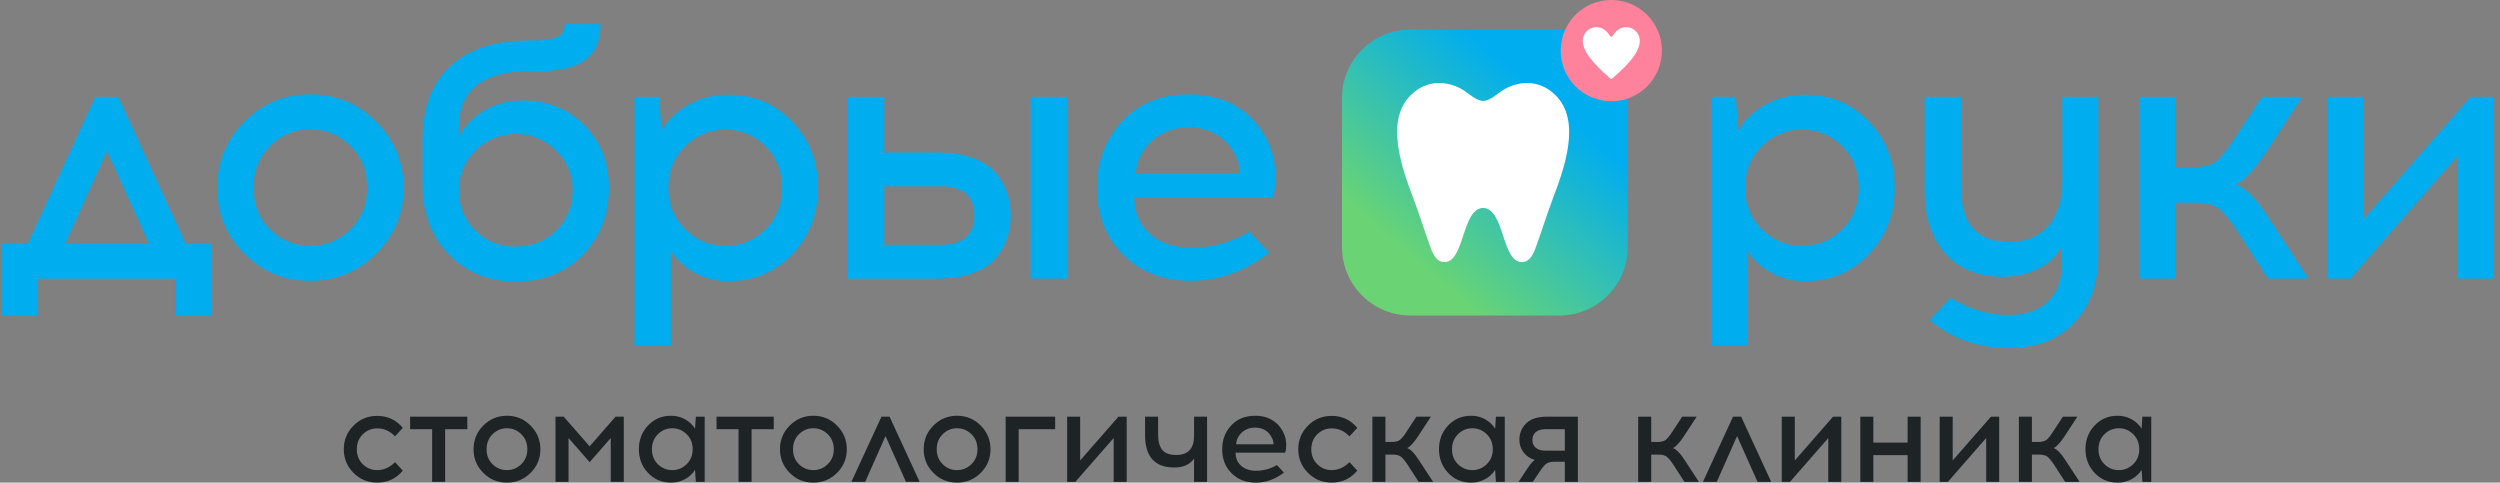 <svg width="259" height="50" viewBox="0 0 259 50" fill="none" xmlns="http://www.w3.org/2000/svg">
<rect x="0" y="0" width="259" height="50" fill="#808080" stroke="none"/>
<g clip-path="url(#clip0_258_552)">
<path d="M21.957 32.708H18.23V28.867H3.928V32.708H0.164V25.252H2.874L9.875 10.036H12.245L19.246 25.252H21.956V32.708H21.957ZM11.079 15.648L6.751 25.252H15.445L11.079 15.648ZM32.133 9.772C34.819 9.772 37.102 10.72 38.983 12.616C40.865 14.512 41.807 16.79 41.807 19.451C41.807 22.113 40.865 24.385 38.983 26.268C37.102 28.151 34.819 29.093 32.133 29.093C29.449 29.093 27.172 28.151 25.303 26.268C23.433 24.385 22.498 22.113 22.498 19.451C22.498 16.765 23.44 14.48 25.321 12.597C27.203 10.714 29.474 9.772 32.134 9.772H32.133ZM36.292 15.101C35.125 13.959 33.739 13.388 32.133 13.388C30.528 13.388 29.148 13.959 27.994 15.101C26.84 16.243 26.262 17.694 26.262 19.451C26.262 21.209 26.84 22.653 27.994 23.782C29.148 24.912 30.528 25.477 32.133 25.477C33.74 25.477 35.126 24.906 36.292 23.764C37.459 22.621 38.043 21.184 38.043 19.451C38.043 17.694 37.459 16.244 36.292 15.101ZM58.494 2.503H62.22C62.22 4.16 61.7 5.391 60.658 6.194C59.617 6.998 57.892 7.4 55.483 7.4H54.504C52.322 7.4 50.615 7.883 49.386 8.85C48.156 9.817 47.541 11.241 47.541 13.124V14.179C48.118 13.049 48.997 12.139 50.175 11.449C51.355 10.758 52.66 10.413 54.09 10.413C56.724 10.413 58.882 11.273 60.563 12.993C62.244 14.713 63.085 16.866 63.085 19.452C63.085 22.214 62.188 24.524 60.394 26.382C58.6 28.24 56.273 29.169 53.413 29.169C50.652 29.169 48.356 28.24 46.525 26.382C44.693 24.524 43.778 22.113 43.778 19.151V14.406C43.778 11.116 44.737 8.593 46.657 6.836C48.576 5.078 51.28 4.199 54.768 4.199C56.224 4.199 57.208 4.08 57.722 3.842C58.237 3.603 58.494 3.158 58.494 2.505V2.503ZM53.451 13.877C51.845 13.877 50.459 14.435 49.292 15.553C48.125 16.67 47.542 18.058 47.542 19.715C47.542 21.397 48.113 22.79 49.254 23.895C50.396 25 51.795 25.552 53.45 25.552C55.082 25.552 56.467 25 57.609 23.895C58.751 22.79 59.322 21.397 59.322 19.715C59.322 18.058 58.739 16.67 57.571 15.553C56.404 14.435 55.031 13.877 53.45 13.877H53.451ZM75.446 9.809C78.106 9.809 80.32 10.745 82.089 12.615C83.858 14.486 84.743 16.765 84.743 19.451C84.743 22.162 83.858 24.454 82.089 26.324C80.32 28.195 78.106 29.13 75.446 29.13C74.217 29.13 73.075 28.848 72.021 28.283C70.967 27.718 70.127 26.958 69.499 26.004V35.796H65.736V10.035H68.295L68.52 13.5C69.223 12.37 70.189 11.472 71.418 10.807C72.648 10.142 73.99 9.809 75.446 9.809ZM79.285 15.12C78.131 13.99 76.751 13.425 75.145 13.425C73.539 13.425 72.153 13.996 70.986 15.139C69.819 16.281 69.236 17.719 69.236 19.451C69.236 21.183 69.819 22.62 70.986 23.763C72.153 24.905 73.539 25.477 75.145 25.477C76.751 25.477 78.131 24.912 79.285 23.782C80.439 22.652 81.017 21.208 81.017 19.451C81.017 17.694 80.439 16.25 79.285 15.12ZM91.607 15.798H97.027C98.507 15.798 99.774 15.992 100.828 16.382C101.882 16.771 102.679 17.304 103.218 17.982C103.758 18.66 104.14 19.351 104.366 20.054C104.592 20.756 104.705 21.51 104.705 22.314C104.705 23.117 104.592 23.877 104.366 24.592C104.14 25.308 103.758 26.004 103.218 26.683C102.679 27.36 101.882 27.894 100.828 28.283C99.774 28.673 98.507 28.867 97.027 28.867H87.843V10.036H91.607V15.798H91.607ZM110.538 28.866H106.774V10.035H110.538V28.866ZM91.607 25.364H97.44C99.774 25.364 100.941 24.347 100.941 22.314C100.941 20.305 99.774 19.301 97.44 19.301H91.607V25.364ZM123.162 9.772C125.169 9.772 126.888 10.236 128.318 11.165C129.749 12.095 130.815 13.4 131.518 15.082C131.869 15.861 132.07 16.771 132.12 17.812C132.17 18.855 132.082 19.727 131.856 20.43H117.517C117.517 22.037 118.063 23.311 119.154 24.253C120.245 25.195 121.656 25.665 123.388 25.665C125.571 25.665 127.591 25.113 129.447 24.008L131.48 26.193C128.946 28.126 126.249 29.093 123.388 29.093C120.503 29.093 118.156 28.189 116.35 26.381C114.543 24.573 113.64 22.263 113.64 19.451C113.64 16.714 114.512 14.417 116.256 12.558C118 10.7 120.302 9.772 123.162 9.772H123.162ZM123.2 13.199C121.644 13.199 120.351 13.67 119.323 14.612C118.294 15.553 117.742 16.689 117.667 18.02H128.468C128.468 17.367 128.318 16.752 128.017 16.174C127.616 15.27 126.995 14.548 126.154 14.009C125.314 13.469 124.329 13.199 123.2 13.199Z" fill="#00ADEF"/>
<path d="M186.992 9.809C189.652 9.809 191.866 10.744 193.635 12.615C195.404 14.485 196.288 16.764 196.288 19.451C196.288 22.162 195.404 24.453 193.635 26.325C191.866 28.195 189.652 29.131 186.992 29.131C185.763 29.131 184.621 28.848 183.567 28.283C182.513 27.718 181.673 26.958 181.045 26.004V35.797H177.282V10.035H179.841L180.067 13.501C180.769 12.371 181.735 11.473 182.965 10.807C184.194 10.142 185.537 9.809 186.992 9.809V9.809ZM190.831 15.12C189.677 13.99 188.297 13.425 186.691 13.425C185.085 13.425 183.699 13.996 182.532 15.139C181.365 16.281 180.782 17.719 180.782 19.451C180.782 21.183 181.365 22.62 182.532 23.764C183.699 24.906 185.086 25.477 186.691 25.477C188.297 25.477 189.677 24.912 190.831 23.782C191.985 22.652 192.562 21.209 192.562 19.451C192.562 17.694 191.985 16.25 190.831 15.12V15.12ZM217.38 10.035V26.494C217.38 29.331 216.558 31.635 214.915 33.404C213.271 35.175 211.006 36.06 208.121 36.06C204.959 36.06 202.224 35.093 199.916 33.16L202.061 30.862C204.018 32.042 206.038 32.632 208.12 32.632C209.852 32.632 211.2 32.167 212.166 31.239C213.133 30.309 213.615 28.991 213.615 27.284V25.552C212.987 26.607 212.128 27.391 211.037 27.906C209.945 28.42 208.797 28.678 207.593 28.678C204.984 28.678 202.963 27.874 201.533 26.267C200.103 24.661 199.388 22.451 199.388 19.639V10.035H203.152V19.413C203.152 23.18 204.821 25.063 208.158 25.063C209.864 25.063 211.207 24.517 212.185 23.425C213.164 22.332 213.653 20.756 213.653 18.698V10.035H217.38V10.035ZM234.971 28.866L231.809 23.97C231.032 22.79 230.379 21.999 229.853 21.597C229.325 21.196 228.535 20.995 227.482 20.995H225.374V28.866H221.61V10.035H225.374V17.342H227.181C228.26 17.342 229.056 17.141 229.571 16.739C230.085 16.337 230.731 15.534 231.509 14.329L234.332 10.035H238.509L234.671 15.911C233.441 17.719 232.425 18.785 231.622 19.112C232.601 19.413 233.705 20.518 234.934 22.426L239.15 28.866H234.971H234.971ZM258.321 28.866H254.557V16.212L243.491 28.866H241.12V10.035H244.884V22.69L255.95 10.035H258.321V28.866Z" fill="#00ADEF"/>
<path d="M161.548 3.067H146.116C142.204 3.067 139.032 6.241 139.032 10.156V25.598C139.032 29.513 142.204 32.686 146.116 32.686H161.548C165.46 32.686 168.632 29.513 168.632 25.598V10.156C168.632 6.241 165.46 3.067 161.548 3.067Z" fill="url(#paint0_linear_258_552)"/>
<path fill-rule="evenodd" clip-rule="evenodd" d="M148.239 25.736C148.532 26.528 148.917 27.107 149.556 27.151C151.755 27.301 151.408 21.592 153.654 21.544C155.9 21.592 155.552 27.301 157.751 27.151C158.39 27.107 158.775 26.529 159.068 25.736C159.709 24.004 160.225 22.269 160.909 20.485C162.405 16.584 163.903 11.692 160.507 9.326C159.377 8.538 157.873 8.327 156.302 9.015C155.173 9.51 154.605 10.397 153.654 10.459C152.702 10.397 152.133 9.51 151.005 9.015C149.434 8.327 147.93 8.538 146.8 9.326C143.404 11.691 144.902 16.584 146.398 20.485C147.082 22.269 147.598 24.004 148.239 25.736Z" fill="white"/>
<path d="M166.93 10.49C169.825 10.49 172.172 8.142 172.172 5.245C172.172 2.348 169.825 0 166.93 0C164.036 0 161.689 2.348 161.689 5.245C161.689 8.142 164.036 10.49 166.93 10.49Z" fill="#FF829D"/>
<path d="M163.98 4.232C163.98 4.743 164.213 5.314 164.678 5.944C165.128 6.551 165.843 7.28 166.824 8.13C166.885 8.182 166.975 8.182 167.035 8.13C168.017 7.28 168.733 6.551 169.182 5.944C169.648 5.314 169.88 4.743 169.88 4.232C169.88 3.972 169.817 3.735 169.691 3.519C169.564 3.303 169.393 3.131 169.178 3.005C168.962 2.879 168.727 2.816 168.475 2.816C167.903 2.816 167.434 3.119 167.069 3.726C167.039 3.776 166.989 3.804 166.93 3.804C166.872 3.804 166.822 3.775 166.792 3.726C166.637 3.467 166.461 3.263 166.264 3.112C166.005 2.915 165.711 2.816 165.385 2.816C165.132 2.816 164.898 2.879 164.682 3.005C164.466 3.132 164.295 3.303 164.169 3.519C164.042 3.735 163.979 3.972 163.979 4.232H163.98Z" fill="white"/>
<path d="M39.072 43.085C40.152 43.085 41.038 43.499 41.732 44.327L40.922 45.205C40.4 44.656 39.783 44.381 39.072 44.381C38.496 44.381 38.001 44.584 37.587 44.989C37.174 45.394 36.967 45.912 36.967 46.542C36.967 47.172 37.173 47.69 37.587 48.095C38.001 48.5 38.496 48.703 39.072 48.703C39.766 48.703 40.381 48.428 40.922 47.879L41.732 48.757C41.038 49.585 40.152 49.999 39.072 49.999C38.109 49.999 37.293 49.662 36.623 48.986C35.952 48.311 35.617 47.496 35.617 46.542C35.617 45.587 35.952 44.773 36.623 44.097C37.293 43.422 38.109 43.084 39.072 43.084V43.085ZM46.118 44.463V49.919H44.768V44.463H42.487V43.166H48.413V44.463H46.118ZM52.516 43.071C53.478 43.071 54.297 43.411 54.971 44.092C55.646 44.772 55.984 45.589 55.984 46.543C55.984 47.498 55.646 48.312 54.971 48.987C54.297 49.663 53.478 50 52.516 50C51.553 50 50.736 49.663 50.066 48.987C49.396 48.312 49.06 47.498 49.06 46.543C49.06 45.58 49.398 44.76 50.072 44.085C50.747 43.41 51.561 43.072 52.516 43.072V43.071ZM54.007 44.983C53.589 44.573 53.091 44.368 52.516 44.368C51.94 44.368 51.445 44.573 51.031 44.983C50.617 45.392 50.41 45.913 50.41 46.543C50.41 47.172 50.617 47.691 51.031 48.096C51.445 48.501 51.94 48.703 52.516 48.703C53.092 48.703 53.589 48.499 54.007 48.089C54.425 47.68 54.634 47.164 54.634 46.543C54.634 45.912 54.425 45.392 54.007 44.983ZM64.622 49.919H63.273V45.381L61.087 47.879L58.9 45.381V49.919H57.55V43.166H58.401L61.087 46.245L63.772 43.166H64.623V49.919H64.622ZM73.005 49.919H72.087L72.006 48.676C71.754 49.082 71.407 49.404 70.966 49.643C70.525 49.882 70.044 50.001 69.522 50.001C68.568 50.001 67.774 49.665 67.14 48.995C66.505 48.323 66.188 47.506 66.188 46.543C66.188 45.571 66.505 44.749 67.14 44.078C67.774 43.407 68.568 43.071 69.522 43.071C70.044 43.071 70.525 43.193 70.966 43.436C71.407 43.679 71.754 44.004 72.006 44.408L72.087 43.166H73.005V49.919ZM68.159 48.096C68.573 48.501 69.067 48.704 69.644 48.704C70.22 48.704 70.717 48.5 71.135 48.09C71.554 47.68 71.763 47.165 71.763 46.543C71.763 45.913 71.554 45.393 71.135 44.983C70.717 44.574 70.22 44.369 69.644 44.369C69.068 44.369 68.573 44.574 68.159 44.983C67.745 45.393 67.538 45.913 67.538 46.543C67.538 47.173 67.745 47.691 68.159 48.096ZM77.864 44.463V49.919H76.513V44.463H74.233V43.166H80.158V44.463H77.864ZM84.261 43.071C85.224 43.071 86.043 43.411 86.718 44.092C87.392 44.772 87.73 45.589 87.73 46.543C87.73 47.498 87.392 48.312 86.718 48.987C86.043 49.663 85.224 50 84.261 50C83.299 50 82.482 49.663 81.812 48.987C81.141 48.312 80.806 47.498 80.806 46.543C80.806 45.58 81.143 44.76 81.818 44.085C82.493 43.41 83.307 43.072 84.261 43.072V43.071ZM85.752 44.983C85.334 44.573 84.837 44.368 84.261 44.368C83.686 44.368 83.19 44.573 82.776 44.983C82.362 45.392 82.156 45.913 82.156 46.543C82.156 47.172 82.362 47.691 82.776 48.096C83.19 48.501 83.685 48.703 84.261 48.703C84.837 48.703 85.334 48.499 85.752 48.089C86.171 47.68 86.38 47.164 86.38 46.543C86.38 45.912 86.171 45.392 85.752 44.983ZM91.739 45.178L89.633 49.919H88.203L91.321 43.166H92.158L95.275 49.919H93.859L91.739 45.178H91.739ZM99.149 43.071C100.112 43.071 100.931 43.411 101.606 44.092C102.28 44.772 102.618 45.589 102.618 46.543C102.618 47.498 102.28 48.312 101.606 48.987C100.931 49.663 100.112 50 99.149 50C98.187 50 97.37 49.663 96.7 48.987C96.029 48.312 95.694 47.498 95.694 46.543C95.694 45.58 96.031 44.76 96.706 44.085C97.381 43.41 98.195 43.072 99.149 43.072L99.149 43.071ZM100.641 44.983C100.223 44.573 99.725 44.368 99.149 44.368C98.573 44.368 98.079 44.573 97.664 44.983C97.251 45.392 97.044 45.913 97.044 46.543C97.044 47.172 97.25 47.691 97.664 48.096C98.078 48.501 98.573 48.703 99.149 48.703C99.725 48.703 100.222 48.499 100.641 48.089C101.06 47.68 101.269 47.164 101.269 46.543C101.269 45.912 101.06 45.392 100.641 44.983ZM105.534 44.463V49.919H104.185V43.166H109.314V44.463H105.534ZM116.724 49.919H115.375V45.381L111.406 49.919H110.556V43.166H111.905V47.704L115.874 43.166H116.724V49.919ZM125.053 49.919H123.703V47.515C123.271 48.127 122.587 48.433 121.651 48.433C119.636 48.433 118.628 47.307 118.628 45.057V43.166H119.978V44.976C119.978 45.714 120.122 46.259 120.41 46.61C120.698 46.961 121.179 47.136 121.854 47.136C123.087 47.136 123.704 46.475 123.704 45.151V43.165H125.053V49.918L125.053 49.919ZM130.033 43.071C130.754 43.071 131.369 43.238 131.883 43.572C132.395 43.905 132.778 44.373 133.03 44.976C133.157 45.255 133.228 45.582 133.246 45.956C133.264 46.329 133.232 46.642 133.151 46.894H128.009C128.009 47.471 128.204 47.928 128.596 48.265C128.987 48.602 129.493 48.772 130.114 48.772C130.897 48.772 131.621 48.574 132.287 48.178L133.016 48.961C132.107 49.654 131.14 50.001 130.114 50.001C129.079 50.001 128.238 49.677 127.59 49.028C126.942 48.38 126.619 47.552 126.619 46.543C126.619 45.562 126.931 44.738 127.556 44.072C128.182 43.405 129.007 43.072 130.033 43.072V43.071ZM130.047 44.3C129.489 44.3 129.026 44.469 128.657 44.807C128.288 45.144 128.09 45.552 128.063 46.029H131.937C131.937 45.795 131.883 45.575 131.775 45.367C131.631 45.044 131.408 44.785 131.107 44.591C130.806 44.397 130.453 44.301 130.047 44.301L130.047 44.3ZM137.956 43.085C139.036 43.085 139.922 43.499 140.615 44.327L139.805 45.205C139.283 44.656 138.667 44.381 137.956 44.381C137.38 44.381 136.885 44.584 136.471 44.989C136.057 45.394 135.851 45.912 135.851 46.542C135.851 47.172 136.057 47.69 136.471 48.095C136.885 48.5 137.38 48.703 137.956 48.703C138.649 48.703 139.265 48.428 139.805 47.879L140.615 48.757C139.922 49.585 139.036 49.999 137.956 49.999C136.994 49.999 136.176 49.662 135.506 48.986C134.836 48.311 134.501 47.496 134.501 46.542C134.501 45.587 134.836 44.773 135.506 44.097C136.177 43.422 136.994 43.084 137.956 43.084V43.085ZM146.973 49.919L145.838 48.163C145.559 47.74 145.326 47.457 145.137 47.313C144.948 47.168 144.664 47.096 144.286 47.096H143.53V49.919H142.181V43.166H143.53V45.786H144.178C144.565 45.786 144.851 45.714 145.035 45.571C145.219 45.426 145.452 45.138 145.73 44.706L146.742 43.166H148.24L146.864 45.273C146.423 45.921 146.059 46.304 145.771 46.421C146.122 46.529 146.517 46.926 146.959 47.61L148.47 49.919H146.972H146.973ZM155.895 49.919H154.977L154.896 48.676C154.644 49.082 154.297 49.404 153.856 49.643C153.416 49.882 152.934 50.001 152.412 50.001C151.458 50.001 150.664 49.665 150.03 48.995C149.395 48.323 149.079 47.506 149.079 46.543C149.079 45.571 149.395 44.749 150.03 44.078C150.664 43.407 151.458 43.071 152.412 43.071C152.934 43.071 153.416 43.193 153.856 43.436C154.297 43.679 154.644 44.004 154.896 44.408L154.977 43.166H155.895V49.919ZM151.049 48.096C151.463 48.501 151.958 48.704 152.534 48.704C153.11 48.704 153.607 48.5 154.025 48.09C154.444 47.68 154.653 47.165 154.653 46.543C154.653 45.913 154.444 45.393 154.025 44.983C153.607 44.574 153.109 44.369 152.534 44.369C151.958 44.369 151.463 44.574 151.049 44.983C150.635 45.393 150.428 45.913 150.428 46.543C150.428 47.173 150.635 47.691 151.049 48.096ZM163.467 49.919H162.117V47.839H160.943C160.601 47.848 160.34 47.925 160.16 48.069C159.98 48.213 159.751 48.496 159.472 48.92L158.797 49.919H157.326L158.109 48.731C158.136 48.695 158.192 48.611 158.277 48.481C158.362 48.35 158.424 48.262 158.459 48.218C158.495 48.172 158.55 48.105 158.621 48.015C158.694 47.925 158.758 47.852 158.817 47.799C158.876 47.745 158.941 47.695 159.013 47.651C158.527 47.516 158.138 47.254 157.845 46.867C157.553 46.48 157.407 46.053 157.407 45.584C157.407 44.909 157.638 44.337 158.102 43.869C158.565 43.401 159.291 43.167 160.282 43.167H163.467V49.92V49.919ZM162.117 44.463H160.146C159.696 44.463 159.353 44.562 159.114 44.76C158.876 44.958 158.757 45.233 158.757 45.584C158.757 45.926 158.876 46.196 159.114 46.395C159.353 46.592 159.696 46.692 160.146 46.692H162.117V44.463ZM174.508 49.919L173.374 48.163C173.095 47.74 172.861 47.457 172.672 47.313C172.484 47.168 172.2 47.096 171.822 47.096H171.066V49.919H169.717V43.166H171.066V45.786H171.714C172.101 45.786 172.387 45.714 172.571 45.571C172.755 45.426 172.987 45.138 173.266 44.706L174.278 43.166H175.776L174.399 45.273C173.958 45.921 173.595 46.304 173.306 46.421C173.658 46.529 174.053 46.926 174.494 47.61L176.006 49.919H174.508H174.508ZM179.961 45.178L177.856 49.919H176.426L179.543 43.166H180.38L183.498 49.919H182.081L179.962 45.178H179.961ZM190.759 49.919H189.41V45.381L185.442 49.919H184.591V43.166H185.941V47.704L189.909 43.166H190.759V49.919H190.759ZM198.979 49.919H197.629V47.151H194.079V49.919H192.73V43.166H194.079V45.854H197.629V43.166H198.979V49.919ZM207.118 49.919H205.768V45.381L201.8 49.919H200.95V43.166H202.299V47.704L206.267 43.166H207.117V49.919H207.118ZM213.948 49.919L212.814 48.163C212.535 47.74 212.301 47.457 212.112 47.313C211.923 47.168 211.64 47.096 211.262 47.096H210.506V49.919H209.156V43.166H210.506V45.786H211.154C211.541 45.786 211.826 45.714 212.011 45.571C212.195 45.426 212.427 45.138 212.706 44.706L213.718 43.166H215.216L213.839 45.273C213.398 45.921 213.034 46.304 212.746 46.421C213.097 46.529 213.492 46.926 213.934 47.61L215.446 49.919H213.947H213.948ZM222.87 49.919H221.952L221.872 48.676C221.62 49.082 221.273 49.404 220.832 49.643C220.391 49.882 219.91 50.001 219.388 50.001C218.434 50.001 217.64 49.665 217.006 48.995C216.371 48.323 216.054 47.506 216.054 46.543C216.054 45.571 216.371 44.749 217.006 44.078C217.64 43.407 218.434 43.071 219.388 43.071C219.91 43.071 220.391 43.193 220.832 43.436C221.273 43.679 221.62 44.004 221.872 44.408L221.952 43.166H222.87V49.919ZM218.024 48.096C218.438 48.501 218.933 48.704 219.509 48.704C220.085 48.704 220.582 48.5 221 48.09C221.419 47.68 221.628 47.165 221.628 46.543C221.628 45.913 221.419 45.393 221 44.983C220.582 44.574 220.085 44.369 219.509 44.369C218.933 44.369 218.438 44.574 218.024 44.983C217.611 45.393 217.404 45.913 217.404 46.543C217.404 47.173 217.611 47.691 218.024 48.096Z" fill="#1E2326"/>
</g>
<defs>
<linearGradient id="paint0_linear_258_552" x1="160.854" y1="10.689" x2="146.648" y2="27.19" gradientUnits="userSpaceOnUse">
<stop stop-color="#00ADEF"/>
<stop offset="1" stop-color="#6AD474"/>
</linearGradient>
<clipPath id="clip0_258_552">
<rect width="258.156" height="50" fill="white" transform="translate(0.165)"/>
</clipPath>
</defs>
</svg>
